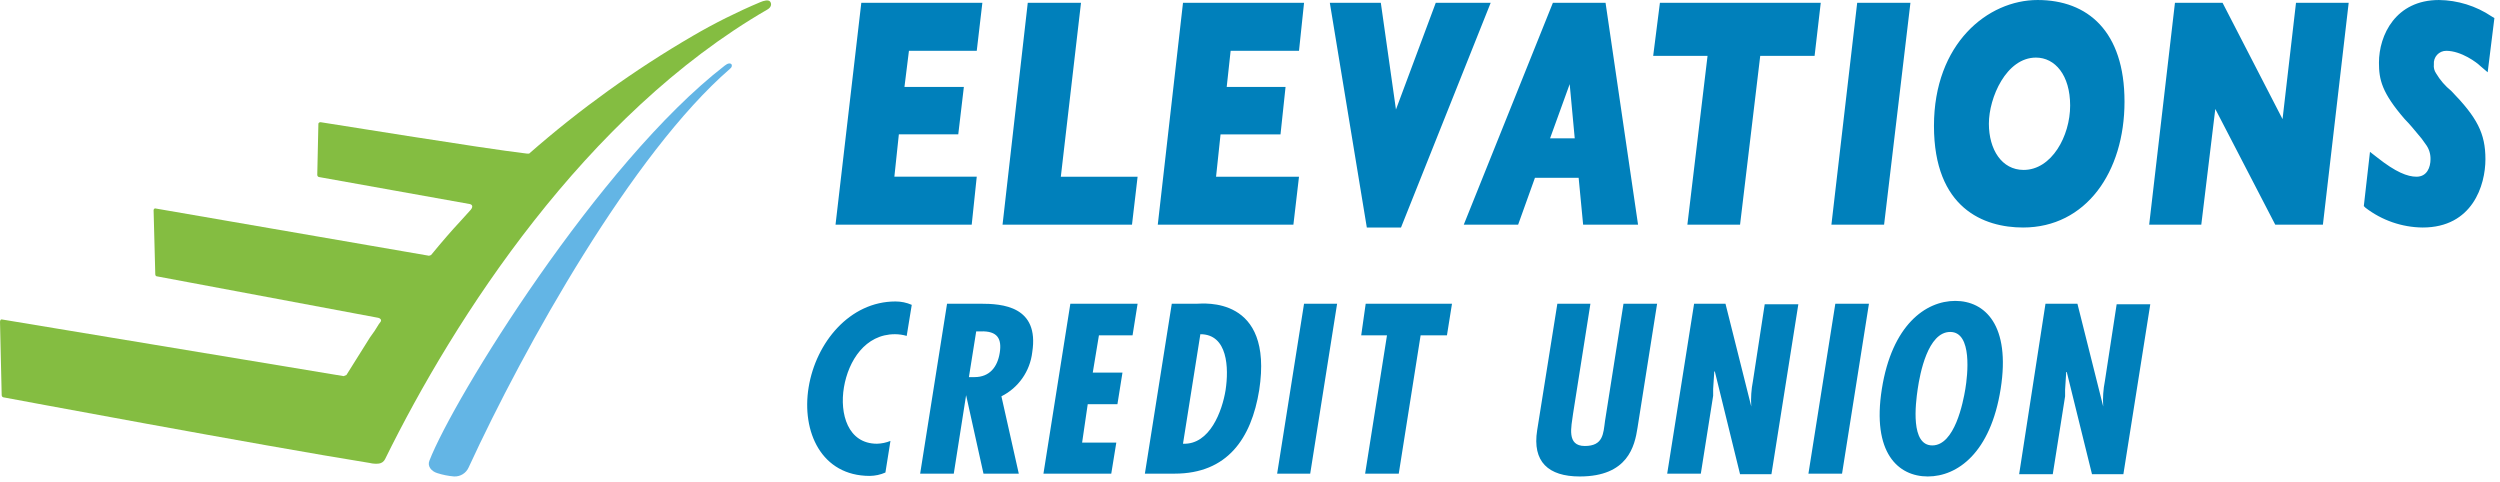 <svg height="86" viewBox="0 0 446 86" width="446" xmlns="http://www.w3.org/2000/svg"><g fill="none"><g transform="translate(0 .076)"><path d="m129.3 11.624c-22.5 17.4-48.4 59.4-52.7 70.5-.4 1 .4 1.9 1.4 2.2.974.315 1.98.516 3 .6 1.114.055 2.147-.581 2.6-1.6 10-21.7 29.2-56 46.6-71.1.8-.6.2-1.5-.9-.6" fill="#63b5e5"/><path d="m57 31.524c-.221 0-.4-.179-.4-.4l.2-9.1c0-.2.2-.3.4-.3s29 4.7 36.8 5.6h.4c9.036-7.922 18.815-14.954 29.2-21 3.867-2.256 7.875-4.26 12-6 .7-.3 1.5-.5 1.8-.1s.2 1-.5 1.4c-32.5 18.8-55.8 55-68.2 80.2-.204.439-.62.741-1.1.8-.535.063-1.077.029-1.6-.1-19.3-3.1-65.3-11.7-65.3-11.7-.221 0-.4-.179-.4-.4l-.3-13.1c0-.3.2-.5.4-.4l60.9 10.1.5-.2 4.2-6.7c.58-.768 1.114-1.569 1.6-2.4l.3-.4c.2-.3 0-.6-.4-.7l-39.5-7.4c-.2 0-.3-.2-.3-.4l-.3-11.4c0-.2.2-.4.4-.3l48.6 8.4c.1.1.4-.1.5-.1 1.8-2.2 3.7-4.4 5.2-6l1.9-2.1c.4-.5.3-.9-.2-1z" fill="#84bd41"/></g><path d="m174.253 9.064h-12.098l-.8 6.445h10.598l-1 8.46h-10.598l-.8 7.553h14.697l-.9 8.56h-24.295l4.599-39.579h21.596zm27.695 31.019 1-8.56h-13.697l3.599-31.019h-9.498l-4.499 39.579zm30.694-39.579h-21.596l-4.499 39.579h24.195l1-8.56h-14.797l.8-7.553h10.698l.9-8.46h-10.498l.7-6.445h12.198zm13.697 0h-9.098l6.599 40.083h6.099l15.997-40.083h-9.798l-7.099 19.034zm33.693 14.502.9 9.668h-4.399zm6.399-14.502h-9.398l-15.897 39.579h9.698l2.999-8.359h7.798l.8 8.359h9.798zm14.597 39.579h9.398l3.599-30.113h9.698l1.1-9.467h-28.694l-1.2 9.467h9.698zm30.294-39.579-4.599 39.579h9.398l4.699-39.579zm29.694 29.81c-3.899 0-6.199-3.626-6.199-8.258s3.099-11.783 8.398-11.783c3.399 0 6.099 3.122 6.099 8.56s-3.299 11.481-8.298 11.481m-.1 10.273c11.198 0 18.096-9.87 18.096-22.459 0-12.589-6.599-18.128-15.497-18.128-8.898 0-18.496 7.755-18.496 22.459 0 14.704 8.898 18.128 15.897 18.128m44.991-.504h8.498l4.599-39.579h-9.398l-2.4 20.746-10.698-20.746h-8.498l-4.599 39.579h9.298l2.5-20.646zm25.195-8.56c-1.6 0-3.699-.806-6.999-3.424l-1.3-1.007-1.1 9.668.3.302c2.933 2.252 6.51 3.489 10.198 3.525 8.898 0 11.198-7.553 11.198-12.186 0-4.633-1.5-7.453-6.099-12.186-1.077-.87-1.991-1.928-2.699-3.122-.326-.469-.469-1.043-.4-1.611-.056-.622.15-1.238.569-1.699.419-.46 1.011-.721 1.631-.718 2.699 0 5.499 2.115 6.099 2.719l1.3 1.108 1.2-9.668-.5-.302c-2.786-1.869-6.051-2.884-9.398-2.921-7.699 0-10.698 6.244-10.698 11.179 0 3.021.5 5.338 4.599 10.071 1 1.007 1.7 1.914 2.3 2.618.512.568.979 1.174 1.4 1.813.605.773.923 1.735.9 2.719 0 1.41-.6 3.122-2.5 3.122m-269.348 28.4c-.682-.199-1.389-.301-2.1-.302-5.299 0-8.298 4.733-9.098 9.467-.8 4.733.7 10.071 5.899 10.071.823-.022 1.636-.193 2.4-.504l-.9 5.64c-.883.391-1.835.596-2.799.604-8.598 0-12.198-7.855-10.898-15.812 1.3-7.956 7.299-15.308 15.497-15.308.998-.003 1.985.203 2.899.604zm2.4 24.573 4.799-30.314h5.999c3.799 0 10.498.403 9.198 8.661-.394 3.387-2.464 6.344-5.499 7.855l3.099 13.797h-6.299l-3.099-13.999-2.2 13.999zm8.698-17.222h1c2.699 0 4.099-1.813 4.499-4.331s-.4-3.928-3.399-3.827h-.8zm30.094-13.092-.9 5.64h-5.999l-1.1 6.647h5.299l-.9 5.64h-5.299l-1 6.848h6.099l-.9 5.539h-12.098l4.799-30.314zm1.3 30.314 4.799-30.314h4.499c1 0 13.697-1.511 11.098 15.409-1.4 8.661-5.699 14.905-15.097 14.905zm14.397-14.905c.6-3.928.4-9.97-4.499-9.97l-3.099 19.538c4.799.201 6.999-5.841 7.599-9.568zm19.896-15.409-4.799 30.314h-5.899l4.799-30.314zm20.496 0-.9 5.64h-4.699l-3.899 24.674h-5.999l3.899-24.674h-4.599l.8-5.64zm24.695 0-3.099 19.639c-.3 2.316-1.2 5.741 2.1 5.741 3.299 0 3.299-2.216 3.599-4.431l3.299-20.948h5.999l-3.499 22.156c-.5 3.223-1.7 8.661-10.298 8.661-5.599 0-8.498-2.618-7.599-8.258l3.599-22.559zm24.095 0 4.599 18.329c-.097-1.517.004-3.041.3-4.532l2.1-13.697h5.999l-4.799 30.314h-5.599l-4.499-18.329h-.1l-.2 3.122v1.209l-2.2 13.898h-5.999l4.799-30.314zm25.595 0-4.799 30.314h-5.999l4.799-30.314zm23.495 15.207c-1.8 11.38-7.699 15.61-12.997 15.61s-9.998-4.23-8.198-15.61c1.8-11.38 7.798-15.711 13.097-15.711s9.898 4.331 8.098 15.711zm-12.198 10.071c3.999 0 5.499-7.654 5.899-10.071.4-2.417 1.3-10.172-2.699-10.172-3.999 0-5.399 7.453-5.799 10.172-.4 2.719-1.3 10.071 2.599 10.071zm25.895-25.278 4.599 18.329c-.097-1.517.004-3.041.3-4.532l2.1-13.697h5.999l-4.799 30.314h-5.599l-4.499-18.229h-.1l-.2 3.122v1.209l-2.2 13.898h-5.999l4.699-30.415z" fill="#0080bb"/></g></svg>